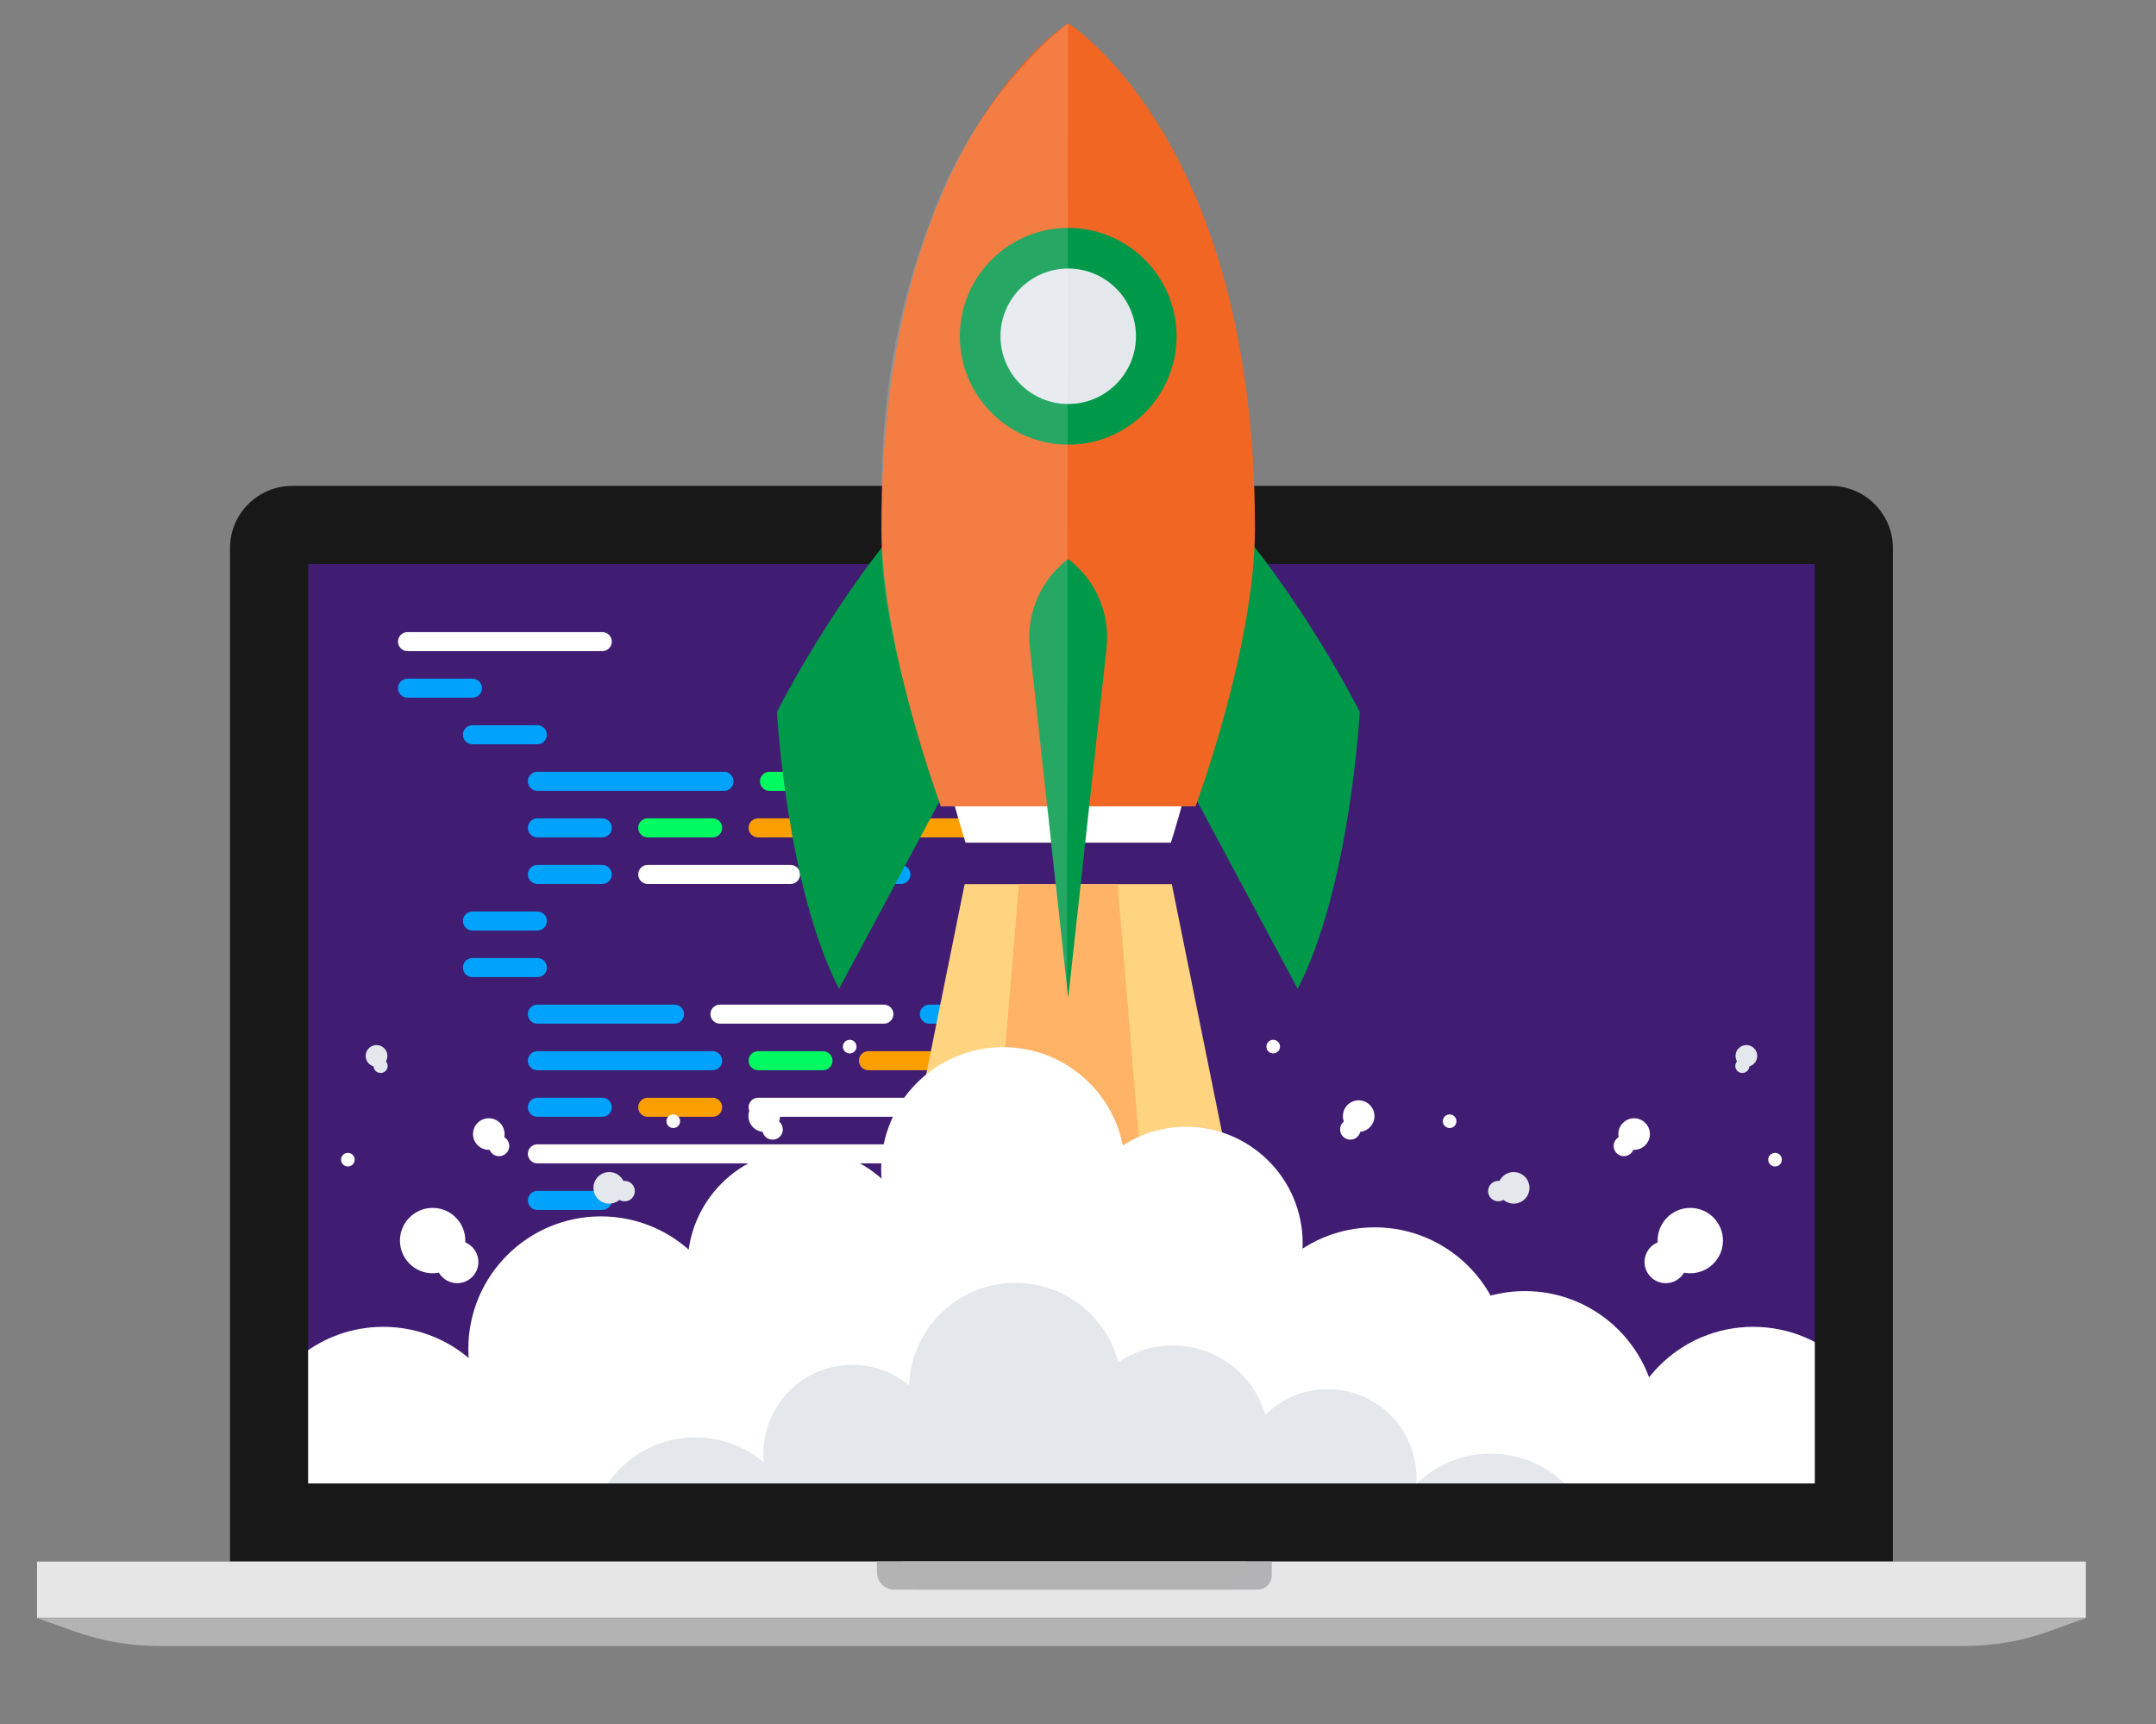 <?xml version="1.0" encoding="utf-8"?>
<!-- Generator: Adobe Illustrator 16.0.0, SVG Export Plug-In . SVG Version: 6.00 Build 0)  -->
<!DOCTYPE svg PUBLIC "-//W3C//DTD SVG 1.1//EN" "http://www.w3.org/Graphics/SVG/1.1/DTD/svg11.dtd">
<svg version="1.1" id="Layer_1" xmlns="http://www.w3.org/2000/svg" xmlns:xlink="http://www.w3.org/1999/xlink" x="0px" y="0px"
	 width="684px" height="547px" viewBox="0 0 684 547" enable-background="new 0 0 684 547" xml:space="preserve">
<rect x="0" y="0" width="684" height="547" fill="#808080" stroke="none"/>
<g>
	<g>
		<g>
			<rect x="88.51" y="170.912" fill="#401D73" width="497.703" height="311.382"/>
			<g>
				<path fill="#FFFFFF" d="M191.079,206.568H129.29c-1.669,0-3.021-1.352-3.021-3.021c0-1.668,1.352-3.021,3.021-3.021h61.789
					c1.668,0,3.021,1.352,3.021,3.021S192.748,206.568,191.079,206.568z"/>
				<path fill="#00A3FB" d="M149.887,221.341h-20.596c-1.669,0-3.021-1.353-3.021-3.021c0-1.669,1.352-3.021,3.021-3.021h20.596
					c1.668,0,3.021,1.352,3.021,3.021C152.907,219.989,151.555,221.341,149.887,221.341z"/>
				<path fill="#00A3FB" d="M170.483,309.979h-20.596c-1.669,0-3.021-1.354-3.021-3.021c0-1.668,1.352-3.022,3.021-3.022h20.596
					c1.668,0,3.021,1.354,3.021,3.022C173.503,308.625,172.151,309.979,170.483,309.979z"/>
				<path fill="#00A3FB" d="M211.675,398.616h-20.596c-1.669,0-3.021-1.354-3.021-3.022s1.352-3.021,3.021-3.021h20.596
					c1.668,0,3.021,1.354,3.021,3.021S213.344,398.616,211.675,398.616z"/>
				<path fill="#00A3FB" d="M170.483,236.114h-20.596c-1.669,0-3.021-1.353-3.021-3.021c0-1.668,1.352-3.021,3.021-3.021h20.596
					c1.668,0,3.021,1.352,3.021,3.021C173.503,234.762,172.151,236.114,170.483,236.114z"/>
				<path fill="#00A3FB" d="M170.483,295.207h-20.596c-1.669,0-3.021-1.354-3.021-3.021s1.352-3.021,3.021-3.021h20.596
					c1.668,0,3.021,1.354,3.021,3.021C173.503,293.854,172.151,295.207,170.483,295.207z"/>
				<g>
					<path fill="#00A3FB" d="M229.698,250.889h-59.215c-1.669,0-3.021-1.354-3.021-3.021c0-1.668,1.352-3.022,3.021-3.022h59.215
						c1.668,0,3.021,1.354,3.021,3.022C232.719,249.534,231.366,250.889,229.698,250.889z"/>
					<path fill="#00FB60" d="M264.711,250.889h-20.596c-1.669,0-3.021-1.354-3.021-3.021c0-1.668,1.352-3.022,3.021-3.022h20.596
						c1.668,0,3.021,1.354,3.021,3.022C267.732,249.534,266.379,250.889,264.711,250.889z"/>
					<path fill="#FB9F00" d="M299.725,250.889h-20.596c-1.669,0-3.021-1.354-3.021-3.021c0-1.668,1.352-3.022,3.021-3.022h20.596
						c1.668,0,3.021,1.354,3.021,3.022C302.746,249.534,301.394,250.889,299.725,250.889z"/>
					<path fill="#00A3FB" d="M191.079,265.661h-20.596c-1.669,0-3.021-1.354-3.021-3.021c0-1.668,1.352-3.022,3.021-3.022h20.596
						c1.668,0,3.021,1.354,3.021,3.022C194.1,264.307,192.748,265.661,191.079,265.661z"/>
					<path fill="#00A3FB" d="M191.079,280.434h-20.596c-1.669,0-3.021-1.354-3.021-3.021s1.352-3.021,3.021-3.021h20.596
						c1.668,0,3.021,1.354,3.021,3.021S192.748,280.434,191.079,280.434z"/>
					<path fill="#00A3FB" d="M285.823,280.434h-20.596c-1.669,0-3.021-1.354-3.021-3.021s1.352-3.021,3.021-3.021h20.596
						c1.668,0,3.021,1.354,3.021,3.021S287.491,280.434,285.823,280.434z"/>
					<path fill="#FFFFFF" d="M250.809,280.434h-45.312c-1.669,0-3.021-1.354-3.021-3.021s1.352-3.021,3.021-3.021h45.312
						c1.668,0,3.021,1.354,3.021,3.021S252.477,280.434,250.809,280.434z"/>
					<path fill="#00FB60" d="M226.093,265.661h-20.596c-1.669,0-3.021-1.354-3.021-3.021c0-1.668,1.352-3.022,3.021-3.022h20.596
						c1.668,0,3.021,1.354,3.021,3.022C229.114,264.307,227.762,265.661,226.093,265.661z"/>
					<path fill="#FB9F00" d="M322.381,265.661H240.51c-1.668,0-3.021-1.354-3.021-3.021c0-1.668,1.353-3.022,3.021-3.022h81.871
						c1.668,0,3.021,1.354,3.021,3.022C325.402,264.307,324.05,265.661,322.381,265.661z"/>
				</g>
				<g>
					<path fill="#00A3FB" d="M226.093,339.525h-55.61c-1.669,0-3.021-1.354-3.021-3.022s1.352-3.021,3.021-3.021h55.61
						c1.668,0,3.021,1.354,3.021,3.021S227.762,339.525,226.093,339.525z"/>
					<path fill="#00FB60" d="M261.107,339.525h-20.596c-1.668,0-3.021-1.354-3.021-3.022s1.353-3.021,3.021-3.021h20.596
						c1.669,0,3.021,1.354,3.021,3.021S262.776,339.525,261.107,339.525z"/>
					<path fill="#FB9F00" d="M296.12,339.525h-20.596c-1.668,0-3.021-1.354-3.021-3.022s1.353-3.021,3.021-3.021h20.596
						c1.669,0,3.021,1.354,3.021,3.021S297.789,339.525,296.12,339.525z"/>
				</g>
				<path fill="#00A3FB" d="M213.993,324.752h-43.51c-1.669,0-3.021-1.354-3.021-3.021s1.352-3.022,3.021-3.022h43.51
					c1.668,0,3.021,1.354,3.021,3.022S215.662,324.752,213.993,324.752z"/>
				<path fill="#00A3FB" d="M315.43,324.752h-20.596c-1.669,0-3.021-1.354-3.021-3.021s1.352-3.022,3.021-3.022h20.596
					c1.668,0,3.021,1.354,3.021,3.022S317.098,324.752,315.43,324.752z"/>
				<path fill="#FFFFFF" d="M280.416,324.752H228.41c-1.669,0-3.021-1.354-3.021-3.021s1.352-3.022,3.021-3.022h52.005
					c1.668,0,3.021,1.354,3.021,3.022S282.084,324.752,280.416,324.752z"/>
				<g>
					<path fill="#00A3FB" d="M191.079,354.298h-20.596c-1.669,0-3.021-1.354-3.021-3.021c0-1.667,1.352-3.021,3.021-3.021h20.596
						c1.668,0,3.021,1.354,3.021,3.021S192.748,354.298,191.079,354.298z"/>
					<path fill="#00A3FB" d="M191.079,383.843h-20.596c-1.669,0-3.021-1.354-3.021-3.021s1.352-3.022,3.021-3.022h20.596
						c1.668,0,3.021,1.354,3.021,3.022S192.748,383.843,191.079,383.843z"/>
					<path fill="none" stroke="#00A3FB" stroke-width="4.956" stroke-linecap="round" stroke-miterlimit="10" d="M357.395,351.275"
						/>
					<path fill="none" stroke="#00A3FB" stroke-width="4.956" stroke-linecap="round" stroke-miterlimit="10" d="M336.798,351.275"
						/>
					<path fill="#FFFFFF" d="M357.396,354.298H240.511c-1.668,0-3.021-1.354-3.021-3.021c0-1.667,1.353-3.021,3.021-3.021h116.885
						c1.668,0,3.021,1.354,3.021,3.021S359.062,354.298,357.396,354.298z"/>
					<path fill="#FB9F00" d="M226.093,354.298h-20.596c-1.669,0-3.021-1.354-3.021-3.021c0-1.667,1.352-3.021,3.021-3.021h20.596
						c1.668,0,3.021,1.354,3.021,3.021C229.114,352.943,227.762,354.298,226.093,354.298z"/>
					<path fill="none" stroke="#FFFFFF" stroke-width="4.956" stroke-linecap="round" stroke-miterlimit="10" d="M357.395,351.275"
						/>
					<path fill="none" stroke="#FFFFFF" stroke-width="4.956" stroke-linecap="round" stroke-miterlimit="10" d="M240.51,351.275"
						/>
					<path fill="#FFFFFF" d="M324.44,369.07H170.483c-1.669,0-3.021-1.354-3.021-3.021c0-1.668,1.352-3.021,3.021-3.021H324.44
						c1.668,0,3.021,1.354,3.021,3.021C327.461,367.716,326.109,369.07,324.44,369.07z"/>
				</g>
				<path fill="#FFFFFF" d="M358.596,413.389h-146.92c-1.669,0-3.021-1.354-3.021-3.021c0-1.668,1.352-3.022,3.021-3.022h146.92
					c1.668,0,3.021,1.354,3.021,3.022C361.617,412.034,360.264,413.389,358.596,413.389z"/>
				<path fill="#FFFFFF" d="M358.596,428.161h-146.92c-1.669,0-3.021-1.354-3.021-3.021c0-1.668,1.352-3.021,3.021-3.021h146.92
					c1.668,0,3.021,1.354,3.021,3.021C361.617,426.807,360.264,428.161,358.596,428.161z"/>
			</g>
			<g>
				<polygon fill="#FFD480" points="408.447,461.913 269.351,461.913 306.039,280.49 371.759,280.49 				"/>
				<polygon fill="#FFB366" points="369.74,461.913 308.058,461.913 323.246,280.49 354.552,280.49 				"/>
			</g>
			<g>
				<g>
					<defs>
						<rect id="SVGID_1_" x="90.047" y="169.083" width="497.703" height="311.382"/>
					</defs>
					<clipPath id="SVGID_2_">
						<use xlink:href="#SVGID_1_"  overflow="visible"/>
					</clipPath>
					<g clip-path="url(#SVGID_2_)">
						<g>
							<circle fill="#FFFFFF" cx="318.247" cy="370.895" r="38.693"/>
							<circle fill="#FFFFFF" cx="255.106" cy="401.545" r="36.979"/>
							<circle fill="#FFFFFF" cx="376.305" cy="394.438" r="36.979"/>
							<circle fill="#FFFFFF" cx="190.634" cy="427.943" r="42.055"/>
							<circle fill="#FFFFFF" cx="436.119" cy="431.416" r="42.055"/>
							<circle fill="#FFFFFF" cx="121.593" cy="462.98" r="42.055"/>
							<circle fill="#FFFFFF" cx="556.205" cy="462.98" r="42.055"/>
							<circle fill="#FFFFFF" cx="483.769" cy="451.643" r="42.055"/>
						</g>
						<polygon fill="#FFFFFF" points="121.593,509.628 558.098,509.628 558.098,473.472 325.7,370.895 121.593,460.006 						"/>
					</g>
				</g>
				<g>
					<defs>
						<rect id="SVGID_3_" x="90.047" y="169.083" width="497.703" height="311.382"/>
					</defs>
					<clipPath id="SVGID_4_">
						<use xlink:href="#SVGID_3_"  overflow="visible"/>
					</clipPath>
					<g clip-path="url(#SVGID_4_)">
						<g>
							<circle fill="#E4E7EC" cx="322.146" cy="440.715" r="33.742"/>
							<circle fill="#E4E7EC" cx="270.383" cy="461.16" r="28.175"/>
							<circle fill="#E4E7EC" cx="421.224" cy="468.89" r="28.175"/>
							<circle fill="#E4E7EC" cx="220.615" cy="489.739" r="33.742"/>
							<circle fill="#E4E7EC" cx="472.92" cy="494.902" r="33.742"/>
							<circle fill="#E4E7EC" cx="372.092" cy="457.367" r="30.545"/>
						</g>
						<polygon fill="#E4E7EC" points="215.539,512.802 472.92,516.355 408.447,461.16 309.117,442.746 211.985,487.912 						"/>
					</g>
				</g>
			</g>
			<g>
				<g>
					<path fill="#181818" d="M580.838,154.151H92.667c-10.833,0-19.697,8.864-19.697,19.697v321.546h527.565V173.849
						C600.534,163.015,591.671,154.151,580.838,154.151z M575.755,470.616H97.749V178.931h478.006V470.616z"/>
					<rect x="11.752" y="495.396" fill="#E6E6E6" width="650" height="17.817"/>
					<path fill="#B3B3B3" d="M623.329,522.172H50.174c-8.958,0-17.917-1.593-26.378-4.578l-12.044-4.279h650l-12.144,4.38
						C641.146,520.679,632.288,522.172,623.329,522.172z"/>
				</g>
				<path fill="#B3B3B6" d="M290.897,504.305h54.026v-8.908h-58.549v4.386C286.374,502.279,288.399,504.305,290.897,504.305z"/>
				<path fill="#B3B3B6" d="M398.949,504.305h-54.026v-8.908h58.549v4.386C403.472,502.279,401.447,504.305,398.949,504.305z"/>
			</g>
			<g>
				<g>
					<path fill="#FFFFFF" d="M338.903,36.268c0,0-47.764,34.126-47.764,149.029c0,35.066,15.197,82.029,15.197,82.029h32.566
						L338.903,36.268L338.903,36.268z"/>
					<path fill="#FFFFFF" d="M338.903,36.268c0,0,47.764,34.126,47.764,149.029c0,35.066-15.196,82.029-15.196,82.029h-32.567
						L338.903,36.268L338.903,36.268z"/>
				</g>
				<g>
					<path fill="#009949" d="M385.952,159.191c26.761,29.284,45.441,66.647,45.441,66.647s-3.029,55.54-19.69,87.854l-41.402-77.251
						L385.952,159.191z"/>
					<path fill="#009949" d="M291.941,159.191c-26.76,29.284-45.441,66.647-45.441,66.647s3.029,55.54,19.691,87.854l41.402-77.251
						L291.941,159.191z"/>
					<path fill="#F16622" d="M338.897,7.383c0,0-59.242,36.69-59.242,160.224c0,37.699,18.85,88.19,18.85,88.19h40.392h40.393
						c0,0,18.85-50.491,18.85-88.19C398.14,44.073,338.897,7.383,338.897,7.383z"/>
					<g>
						<circle fill="#E4E7EC" cx="338.898" cy="106.681" r="27.935"/>
						<path fill="#009949" d="M338.897,141.062c-18.958,0-34.381-15.424-34.381-34.381c0-18.958,15.424-34.381,34.381-34.381
							c18.958,0,34.38,15.423,34.38,34.381S357.855,141.062,338.897,141.062z M338.897,85.192c-11.849,0-21.488,9.64-21.488,21.489
							c0,11.849,9.639,21.488,21.488,21.488c11.848,0,21.488-9.64,21.488-21.488C360.386,94.832,350.745,85.192,338.897,85.192z"/>
					</g>
					<path fill="#009949" d="M338.897,177.368c-8.762,6.605-13.384,17.346-12.158,28.25l12.158,110.995l12.158-110.995
						C352.282,194.714,347.66,183.973,338.897,177.368z"/>
				</g>
			</g>
			<g>
				<g>
					<path fill="#B3B3B3" d="M336.752,495.396h-58.549v3.395c0,3.046,2.469,5.515,5.515,5.515h53.034h53.034
						c3.046,0,5.515-2.469,5.515-5.515v-3.395H336.752z"/>
				</g>
			</g>
			<g>
				<g>
					<g>
						<circle fill="#FFFFFF" cx="536.25" cy="393.566" r="10.369"/>
						<circle fill="#FFFFFF" cx="528.463" cy="400.354" r="6.724"/>
					</g>
					<g>
						<circle fill="#FFFFFF" cx="431.046" cy="354.078" r="5.005"/>
						<circle fill="#FFFFFF" cx="428.395" cy="358.301" r="3.246"/>
					</g>
					<g>
						<circle fill="#E4E7EC" cx="480.226" cy="376.838" r="5.006"/>
						<circle fill="#E4E7EC" cx="475.346" cy="377.865" r="3.246"/>
					</g>
					<g>
						<circle fill="#E4E7EC" cx="554.046" cy="334.985" r="3.446"/>
						<circle fill="#E4E7EC" cx="552.757" cy="338.166" r="2.234"/>
					</g>
					<g>
						<circle fill="#FFFFFF" cx="518.431" cy="359.768" r="5.006"/>
						<circle fill="#FFFFFF" cx="515.18" cy="363.548" r="3.246"/>
					</g>
					<circle fill="#FFFFFF" cx="403.931" cy="332.028" r="2.162"/>
					<circle fill="#FFFFFF" cx="459.904" cy="355.704" r="2.162"/>
					<circle fill="#FFFFFF" cx="563.14" cy="367.897" r="2.162"/>
				</g>
				<g>
					<g>
						<circle fill="#FFFFFF" cx="137.253" cy="393.566" r="10.369"/>
						<circle fill="#FFFFFF" cx="145.041" cy="400.354" r="6.724"/>
					</g>
					<g>
						<circle fill="#FFFFFF" cx="242.457" cy="354.078" r="5.006"/>
						<circle fill="#FFFFFF" cx="245.109" cy="358.301" r="3.246"/>
					</g>
					<g>
						<circle fill="#E4E7EC" cx="193.278" cy="376.838" r="5.005"/>
						<circle fill="#E4E7EC" cx="198.158" cy="377.865" r="3.246"/>
					</g>
					<g>
						<circle fill="#E4E7EC" cx="119.458" cy="334.985" r="3.446"/>
						<circle fill="#E4E7EC" cx="120.748" cy="338.166" r="2.234"/>
					</g>
					<g>
						<circle fill="#FFFFFF" cx="155.073" cy="359.768" r="5.006"/>
						<circle fill="#FFFFFF" cx="158.324" cy="363.548" r="3.246"/>
					</g>
					<circle fill="#FFFFFF" cx="269.572" cy="332.028" r="2.162"/>
					<circle fill="#FFFFFF" cx="213.6" cy="355.704" r="2.162"/>
					<circle fill="#FFFFFF" cx="110.364" cy="367.897" r="2.162"/>
				</g>
			</g>
		</g>
	</g>
</g>
<path opacity="0.15" fill="#FFFFFF" d="M338.83,7.461l-0.32,306.311l-6.342-57.896h-33.73c0,0-18.783-52.938-18.83-83.546
	c-0.041-26.822-0.98-61.497,17.95-108.5C312.308,27.203,338.83,7.461,338.83,7.461z"/>
</svg>
